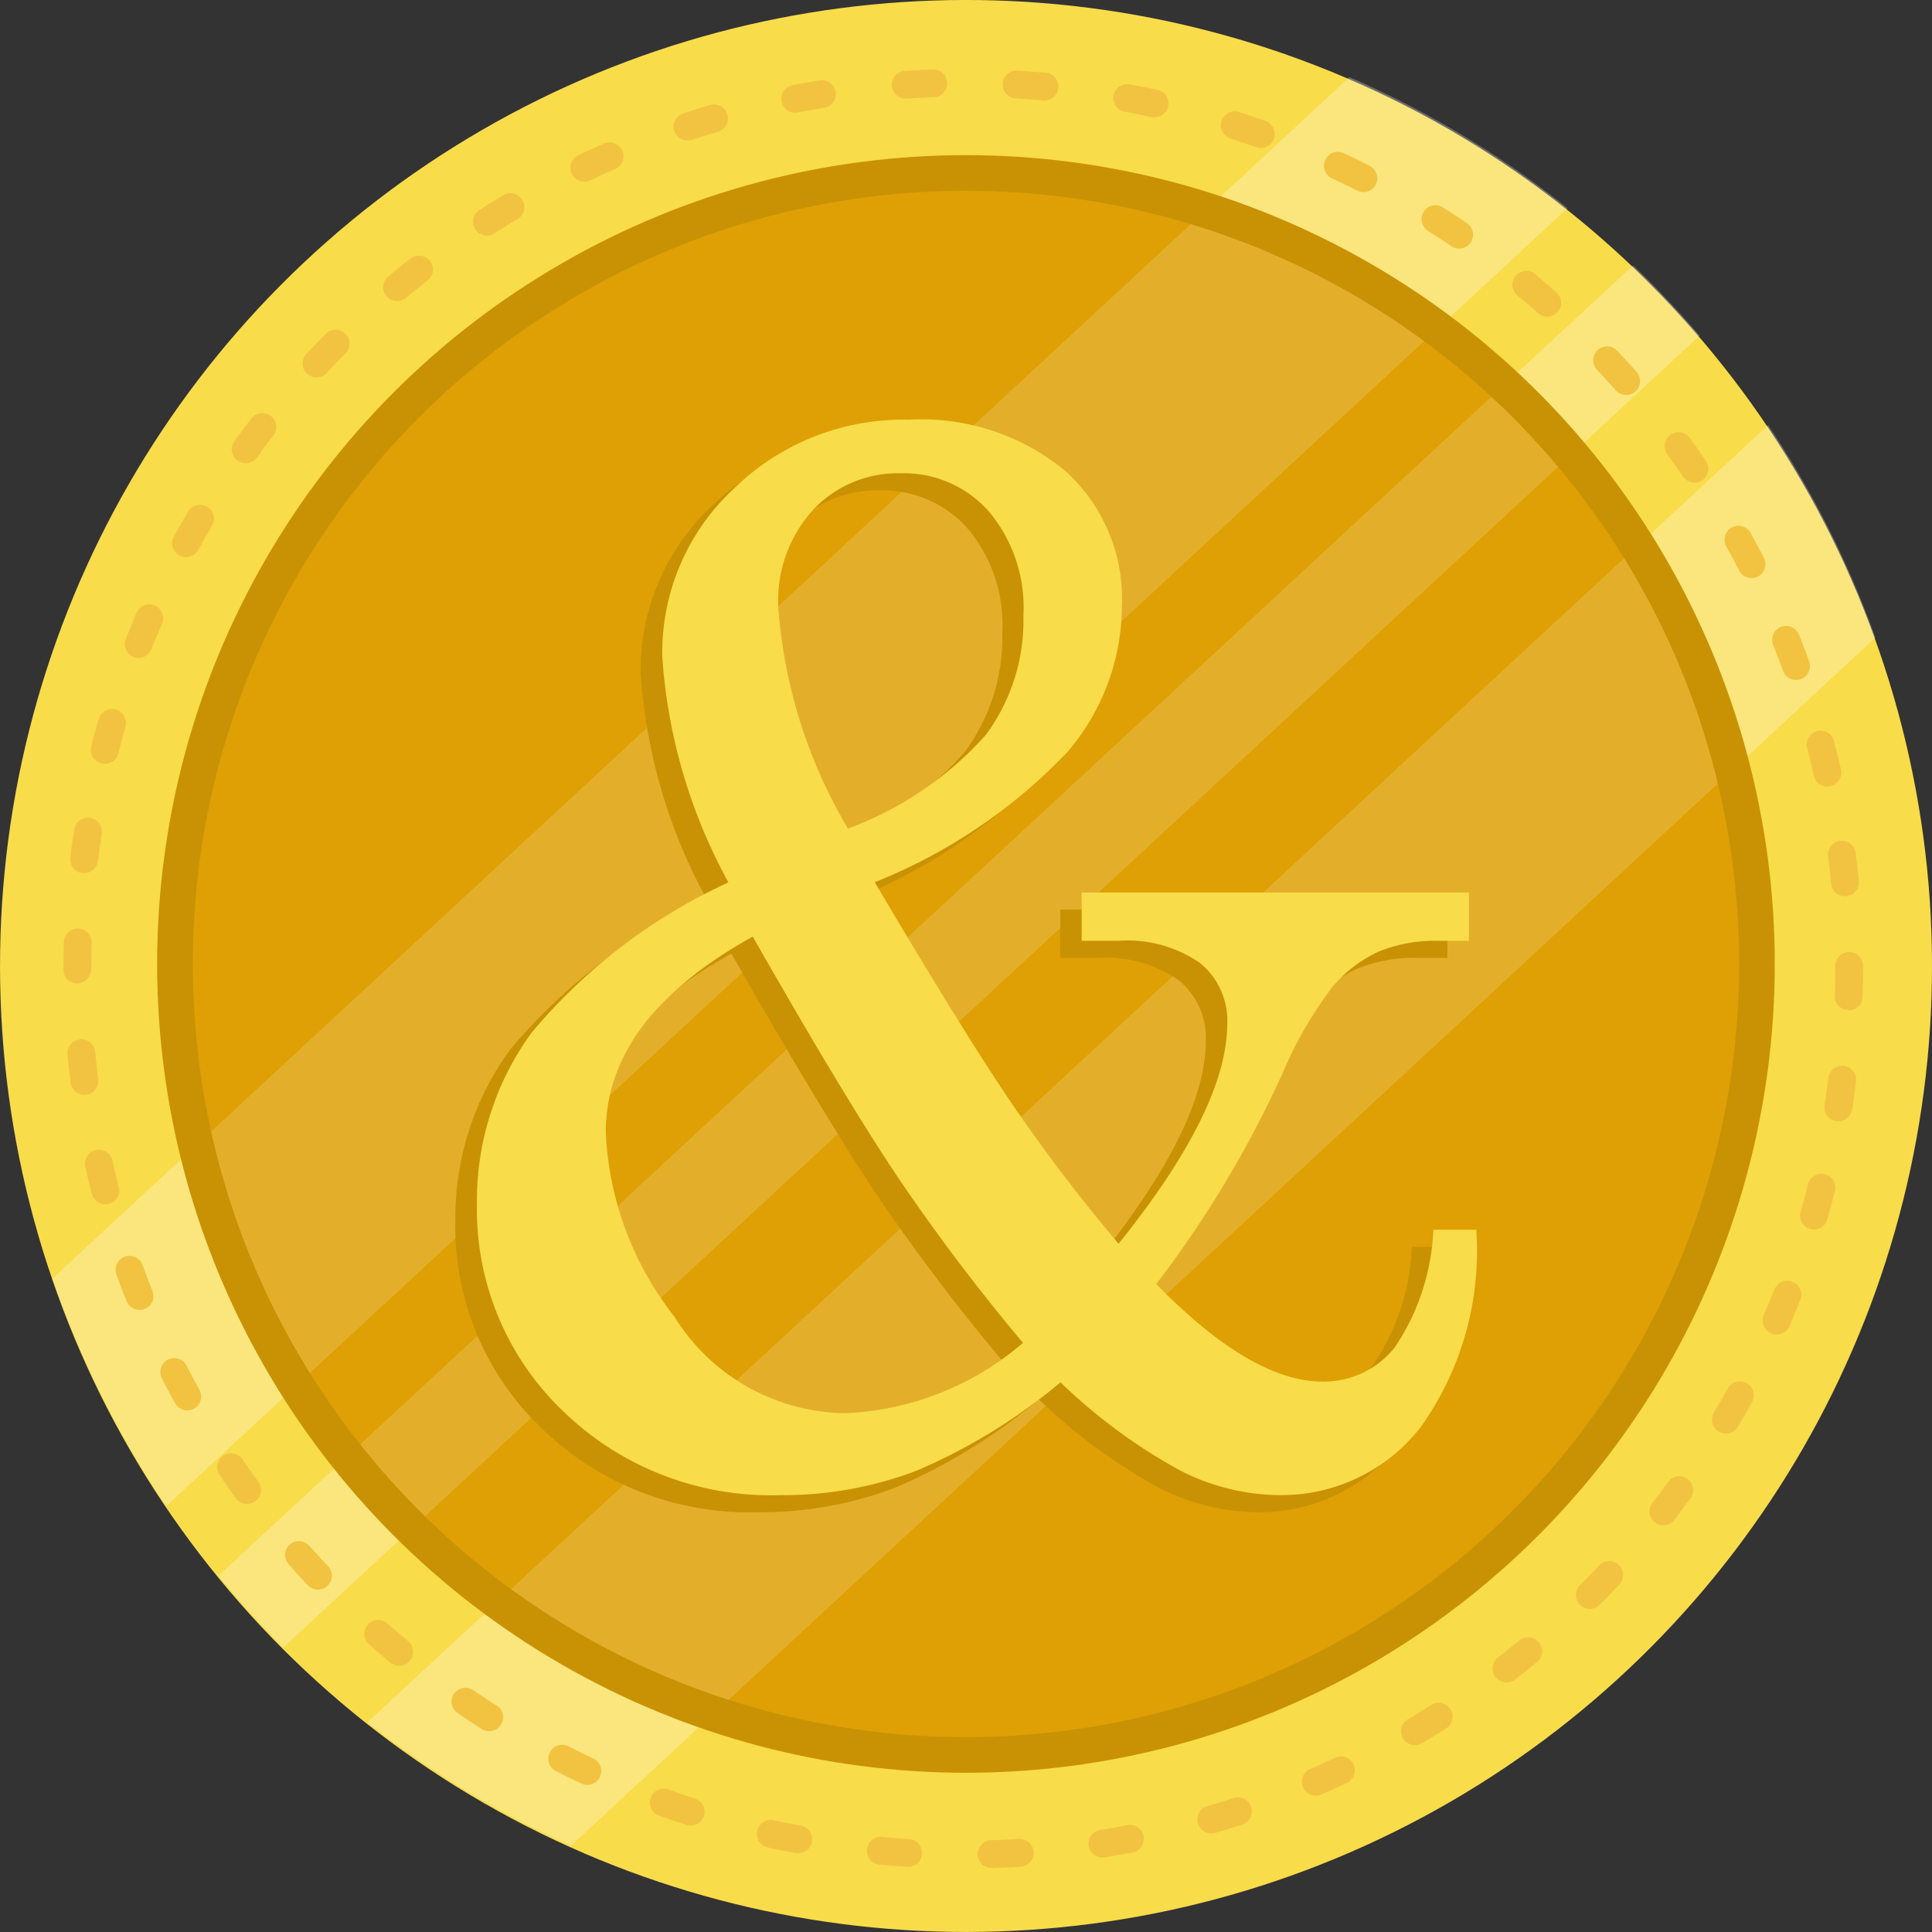 <svg xmlns="http://www.w3.org/2000/svg" width="36" height="36" viewBox="0 0 36 36"><rect x="0" y="0" width="36" height="36" fill="#333333" stroke="none"/><title>coin</title><circle cx="18" cy="18" r="18" transform="translate(-0.027 0.027) rotate(-0.087)" fill="#f8dc4a"/><g opacity="0.28"><path d="M30.431,4.945,4.07,29.362q.572.7,1.21,1.336L31.67,6.254Q31.083,5.569,30.431,4.945Z" fill="#fff"/><path d="M34.946,11.882a17.937,17.937,0,0,0-2-3.961L6.846,32.091a18,18,0,0,0,3.795,2.3Z" fill="#fff"/><path d="M.976,23.824A17.937,17.937,0,0,0,3.1,28.063L29.209,3.879a17.993,17.993,0,0,0-4.064-2.442Z" fill="#fff"/></g><path d="M18.481,34.808a.259.259,0,0,1-.008-.518q.256-.008.51-.024a.259.259,0,0,1,.033.517q-.262.016-.526.025Zm-1.554-.023h-.016q-.264-.016-.525-.04a.259.259,0,1,1,.048-.516q.253.024.509.039a.259.259,0,0,1-.015.517Zm3.617-.172a.259.259,0,0,1-.04-.515q.253-.04.5-.088a.259.259,0,1,1,.1.509q-.258.049-.519.09A.238.238,0,0,1,20.543,34.614Zm-5.673-.083a.251.251,0,0,1-.048,0q-.259-.049-.516-.106a.259.259,0,1,1,.113-.506q.248.055.5.1a.259.259,0,0,1-.048.514Zm7.7-.368a.259.259,0,0,1-.072-.508q.245-.071.487-.15a.259.259,0,1,1,.161.493q-.25.081-.5.155A.255.255,0,0,1,22.566,34.162Zm-9.7-.144a.257.257,0,0,1-.08-.013q-.252-.081-.5-.17a.259.259,0,1,1,.175-.487q.241.086.484.165a.259.259,0,0,1-.08.505Zm11.652-.559a.259.259,0,0,1-.1-.5q.234-.1.463-.21a.259.259,0,0,1,.221.468q-.237.112-.478.217A.26.26,0,0,1,24.515,33.459Zm-13.581-.2a.261.261,0,0,1-.11-.025q-.239-.113-.474-.232a.259.259,0,0,1,.236-.462q.227.116.459.225a.259.259,0,0,1-.11.494Zm15.425-.74a.259.259,0,0,1-.133-.482q.22-.131.434-.267a.259.259,0,1,1,.279.437q-.222.141-.448.275A.259.259,0,0,1,26.359,32.517ZM9.116,32.258a.259.259,0,0,1-.139-.04q-.223-.142-.441-.29a.259.259,0,1,1,.291-.428q.211.144.427.28a.259.259,0,0,1-.139.478Zm18.954-.908a.259.259,0,0,1-.159-.463q.2-.157.4-.319a.259.259,0,1,1,.33.4q-.2.168-.41.329A.259.259,0,0,1,28.071,31.35ZM7.439,31.039a.258.258,0,0,1-.165-.059q-.2-.168-.4-.342a.259.259,0,0,1,.342-.389q.192.169.389.332a.259.259,0,0,1-.165.458Zm22.185-1.061a.259.259,0,0,1-.183-.442q.181-.181.355-.367a.259.259,0,0,1,.378.355q-.18.192-.366.378A.258.258,0,0,1,29.624,29.979Zm-23.7-.357a.258.258,0,0,1-.188-.081q-.18-.191-.355-.389a.259.259,0,1,1,.388-.343q.169.191.344.377a.259.259,0,0,1-.188.436Zm25.067-1.2a.259.259,0,0,1-.2-.418q.157-.2.307-.408a.259.259,0,0,1,.419.3q-.155.213-.317.421A.259.259,0,0,1,30.994,28.424Zm-26.39-.4a.259.259,0,0,1-.209-.106q-.155-.212-.3-.43a.259.259,0,0,1,.428-.292q.144.211.294.417a.259.259,0,0,1-.209.412ZM32.16,26.711a.259.259,0,0,1-.222-.392q.131-.219.254-.444a.259.259,0,0,1,.454.25q-.127.232-.262.458A.259.259,0,0,1,32.16,26.711Zm-28.67-.43a.259.259,0,0,1-.227-.134q-.127-.229-.247-.463a.259.259,0,0,1,.461-.237q.116.227.239.45a.259.259,0,0,1-.226.384ZM33.1,24.865a.256.256,0,0,1-.1-.022.259.259,0,0,1-.135-.34q.1-.235.2-.473a.259.259,0,1,1,.482.191q-.1.246-.2.488A.259.259,0,0,1,33.1,24.865ZM2.6,24.409a.259.259,0,0,1-.241-.163q-.1-.244-.187-.492a.259.259,0,1,1,.487-.176q.087.24.181.477a.259.259,0,0,1-.145.337A.262.262,0,0,1,2.6,24.409Zm31.2-1.5a.255.255,0,0,1-.072-.01.259.259,0,0,1-.177-.321q.071-.244.134-.492a.259.259,0,1,1,.5.129q-.066.256-.139.508A.259.259,0,0,1,33.805,22.913ZM1.962,22.439a.259.259,0,0,1-.251-.195q-.066-.255-.123-.512a.259.259,0,0,1,.505-.114q.056.249.12.5a.259.259,0,0,1-.186.315A.25.25,0,0,1,1.962,22.439Zm32.293-1.548a.264.264,0,0,1-.04,0,.259.259,0,0,1-.216-.3q.04-.252.071-.505a.259.259,0,1,1,.514.065q-.033.262-.073.521A.259.259,0,0,1,34.255,20.891ZM1.573,20.4a.259.259,0,0,1-.257-.227q-.033-.26-.058-.523a.259.259,0,0,1,.516-.049q.024.255.056.507a.259.259,0,0,1-.224.29Zm32.875-1.576h-.006a.26.26,0,0,1-.253-.267q.008-.254.008-.51V18a.259.259,0,1,1,.518,0v.049c0,.18,0,.356-.008.531A.259.259,0,0,1,34.448,18.828Zm-33.006-.5a.248.248,0,0,1-.259-.246v-.026q0-.251.007-.5a.264.264,0,0,1,.267-.251.259.259,0,0,1,.251.267q-.007.241-.007.484A.271.271,0,0,1,1.441,18.323ZM34.378,16.7a.259.259,0,0,1-.258-.234q-.024-.255-.057-.507a.259.259,0,1,1,.514-.066q.034.261.059.524a.259.259,0,0,1-.233.282ZM1.567,16.268l-.032,0a.259.259,0,0,1-.225-.289q.032-.262.073-.521a.259.259,0,1,1,.512.079q-.039.252-.07.506A.259.259,0,0,1,1.567,16.268Zm32.484-1.61a.259.259,0,0,1-.252-.2q-.057-.249-.12-.5a.259.259,0,1,1,.5-.13q.066.254.124.511a.259.259,0,0,1-.253.316Zm-32.1-.427a.256.256,0,0,1-.064-.008.259.259,0,0,1-.187-.315q.065-.256.138-.508a.259.259,0,0,1,.5.143q-.07.245-.134.492A.259.259,0,0,1,1.949,14.232ZM33.467,12.67a.259.259,0,0,1-.243-.17q-.087-.24-.182-.477a.259.259,0,1,1,.481-.192q.1.244.188.492a.259.259,0,0,1-.155.332A.256.256,0,0,1,33.467,12.67ZM2.585,12.26a.259.259,0,0,1-.241-.354q.1-.246.2-.488a.259.259,0,0,1,.476.205q-.1.235-.2.473A.259.259,0,0,1,2.585,12.26Zm30.053-1.488a.259.259,0,0,1-.231-.14q-.116-.227-.24-.449a.259.259,0,1,1,.453-.252q.127.23.248.463a.259.259,0,0,1-.23.378ZM3.466,10.382A.259.259,0,0,1,3.239,10q.127-.231.261-.458a.259.259,0,1,1,.446.263q-.13.22-.253.444A.259.259,0,0,1,3.466,10.382ZM31.577,8.993a.259.259,0,0,1-.214-.112q-.145-.211-.295-.416a.259.259,0,0,1,.418-.306q.155.212.3.429a.259.259,0,0,1-.213.406Zm-27-.362a.259.259,0,0,1-.209-.411q.155-.213.316-.422a.259.259,0,1,1,.41.317q-.156.2-.306.409A.259.259,0,0,1,4.575,8.631ZM30.3,7.36a.259.259,0,0,1-.194-.087q-.169-.191-.344-.377a.259.259,0,1,1,.377-.355q.181.191.355.388a.259.259,0,0,1-.194.431ZM5.894,7.032A.259.259,0,0,1,5.705,6.6q.18-.192.366-.379a.259.259,0,1,1,.367.366q-.18.181-.354.367A.258.258,0,0,1,5.894,7.032ZM28.832,5.9a.258.258,0,0,1-.171-.065q-.192-.168-.389-.33a.259.259,0,0,1,.329-.4q.2.168.4.342a.259.259,0,0,1-.171.453ZM7.4,5.61a.259.259,0,0,1-.166-.458q.2-.168.41-.33a.259.259,0,1,1,.319.408q-.2.157-.4.32A.258.258,0,0,1,7.4,5.61Zm19.79-.979a.258.258,0,0,1-.145-.044q-.212-.143-.428-.28a.259.259,0,1,1,.276-.438q.223.141.441.289a.259.259,0,0,1-.145.474ZM9.075,4.388a.259.259,0,0,1-.14-.477q.221-.141.447-.276a.259.259,0,0,1,.265.445q-.219.13-.434.267A.257.257,0,0,1,9.075,4.388Zm16.331-.808a.257.257,0,0,1-.117-.028q-.228-.116-.46-.224a.259.259,0,1,1,.219-.469q.24.112.474.231a.259.259,0,0,1-.117.49ZM10.887,3.385a.259.259,0,0,1-.111-.493q.237-.112.478-.217a.259.259,0,1,1,.207.475q-.234.1-.463.211A.259.259,0,0,1,10.887,3.385ZM23.5,2.76a.26.26,0,0,1-.087-.015q-.241-.086-.485-.165a.259.259,0,1,1,.159-.493q.252.081.5.17a.259.259,0,0,1-.087.5ZM12.81,2.618a.259.259,0,0,1-.081-.505q.25-.082.5-.156a.259.259,0,1,1,.146.5q-.245.072-.487.151A.258.258,0,0,1,12.81,2.618Zm8.7-.43a.263.263,0,0,1-.056-.006q-.248-.055-.5-.1a.259.259,0,1,1,.1-.509q.259.049.516.1a.259.259,0,0,1-.055.512ZM14.816,2.1a.259.259,0,0,1-.049-.513q.258-.05.518-.091a.259.259,0,0,1,.082.511q-.253.041-.5.088A.253.253,0,0,1,14.816,2.1Zm4.645-.228h-.024q-.253-.023-.509-.038a.259.259,0,0,1-.243-.274.256.256,0,0,1,.274-.243q.264.016.525.039a.259.259,0,0,1-.023.517Zm-2.59-.034a.259.259,0,0,1-.016-.517q.262-.017.525-.026a.255.255,0,0,1,.268.25.259.259,0,0,1-.25.268q-.256.009-.51.025Z" fill="#f2c341"/><circle cx="17.999" cy="17.962" r="15.071" fill="#c99204"/><circle cx="17.999" cy="17.962" r="14.407" fill="#dea004"/><g opacity="0.16"><path d="M3.935,21.083a14.317,14.317,0,0,0,1.84,4.5L26.535,6.357a14.355,14.355,0,0,0-4.345-2.181Z" fill="#fff"/><path d="M27.788,7.394,6.714,26.913a14.491,14.491,0,0,0,1.206,1.34L29.031,8.7A14.492,14.492,0,0,0,27.788,7.394Z" fill="#fff"/><path d="M32.009,14.6a14.32,14.32,0,0,0-1.745-4.2L9.524,29.61a14.356,14.356,0,0,0,4.052,2.064Z" fill="#fff"/></g><path d="M15.9,16.758q1.687,2.855,2.583,4.166a31.547,31.547,0,0,0,1.96,2.57q2.025-2.518,2.025-4.1a1.383,1.383,0,0,0-.506-1.129,2.355,2.355,0,0,0-1.519-.415h-.688v-.9h7.217v.9h-.545a2.787,2.787,0,0,0-1.155.208,2.514,2.514,0,0,0-.837.642,7.3,7.3,0,0,0-.928,1.6,20.311,20.311,0,0,1-2.362,3.946q1.778,1.817,3.1,1.817a1.69,1.69,0,0,0,1.343-.636,4.219,4.219,0,0,0,.72-2.194h.8a5.647,5.647,0,0,1-1.045,3.686,3.287,3.287,0,0,1-2.641,1.259,4.127,4.127,0,0,1-1.824-.454,10.34,10.34,0,0,1-2.239-1.648,10.718,10.718,0,0,1-2.687,1.648,6.99,6.99,0,0,1-2.531.454,5.558,5.558,0,0,1-4.056-1.57,5.2,5.2,0,0,1-1.6-3.868,5.31,5.31,0,0,1,1.019-3.18,10.475,10.475,0,0,1,3.667-2.8,10.146,10.146,0,0,1-1.233-4.218,4.17,4.17,0,0,1,1.33-3.115A4.52,4.52,0,0,1,16.535,8.14a4.216,4.216,0,0,1,2.907.947,3.206,3.206,0,0,1,1.064,2.518,4.2,4.2,0,0,1-1.019,2.732A10.136,10.136,0,0,1,15.9,16.758ZM13.628,17.77q-2.739,1.519-2.739,3.647a5.984,5.984,0,0,0,1.278,3.433,3.8,3.8,0,0,0,3.186,1.8,5.423,5.423,0,0,0,3.31-1.311,37.313,37.313,0,0,1-2.258-2.979Q15.406,20.885,13.628,17.77Zm1.778-2.012a6.416,6.416,0,0,0,2.57-1.746,3.587,3.587,0,0,0,.7-2.226,2.784,2.784,0,0,0-.642-1.934,2.11,2.11,0,0,0-1.642-.714,2.163,2.163,0,0,0-1.635.681,2.517,2.517,0,0,0-.649,1.811A9.416,9.416,0,0,0,15.406,15.758Z" fill="#c99204"/><path d="M16.3,16.439q1.687,2.855,2.583,4.166a31.547,31.547,0,0,0,1.96,2.57q2.025-2.518,2.025-4.1a1.383,1.383,0,0,0-.506-1.129,2.355,2.355,0,0,0-1.519-.415h-.688v-.9h7.217v.9h-.545a2.787,2.787,0,0,0-1.155.208,2.514,2.514,0,0,0-.837.642,7.3,7.3,0,0,0-.928,1.6,20.311,20.311,0,0,1-2.362,3.946q1.778,1.817,3.1,1.817a1.69,1.69,0,0,0,1.343-.636,4.219,4.219,0,0,0,.72-2.194h.8A5.647,5.647,0,0,1,26.467,26.6a3.287,3.287,0,0,1-2.641,1.259A4.127,4.127,0,0,1,22,27.406a10.34,10.34,0,0,1-2.239-1.648,10.718,10.718,0,0,1-2.687,1.648,6.99,6.99,0,0,1-2.531.454,5.558,5.558,0,0,1-4.056-1.57,5.2,5.2,0,0,1-1.6-3.868,5.31,5.31,0,0,1,1.019-3.18,10.475,10.475,0,0,1,3.667-2.8,10.146,10.146,0,0,1-1.233-4.218,4.17,4.17,0,0,1,1.33-3.115A4.52,4.52,0,0,1,16.934,7.82a4.216,4.216,0,0,1,2.907.947,3.206,3.206,0,0,1,1.064,2.518,4.2,4.2,0,0,1-1.019,2.732A10.136,10.136,0,0,1,16.3,16.439Zm-2.271,1.012Q11.288,18.97,11.288,21.1a5.984,5.984,0,0,0,1.278,3.433,3.8,3.8,0,0,0,3.186,1.8,5.423,5.423,0,0,0,3.31-1.311A37.313,37.313,0,0,1,16.8,22.039Q15.8,20.566,14.026,17.451ZM15.8,15.439a6.416,6.416,0,0,0,2.57-1.746,3.587,3.587,0,0,0,.7-2.226,2.784,2.784,0,0,0-.642-1.934,2.11,2.11,0,0,0-1.642-.714,2.163,2.163,0,0,0-1.635.681,2.517,2.517,0,0,0-.649,1.811A9.416,9.416,0,0,0,15.8,15.439Z" fill="#f8dc4a"/></svg>